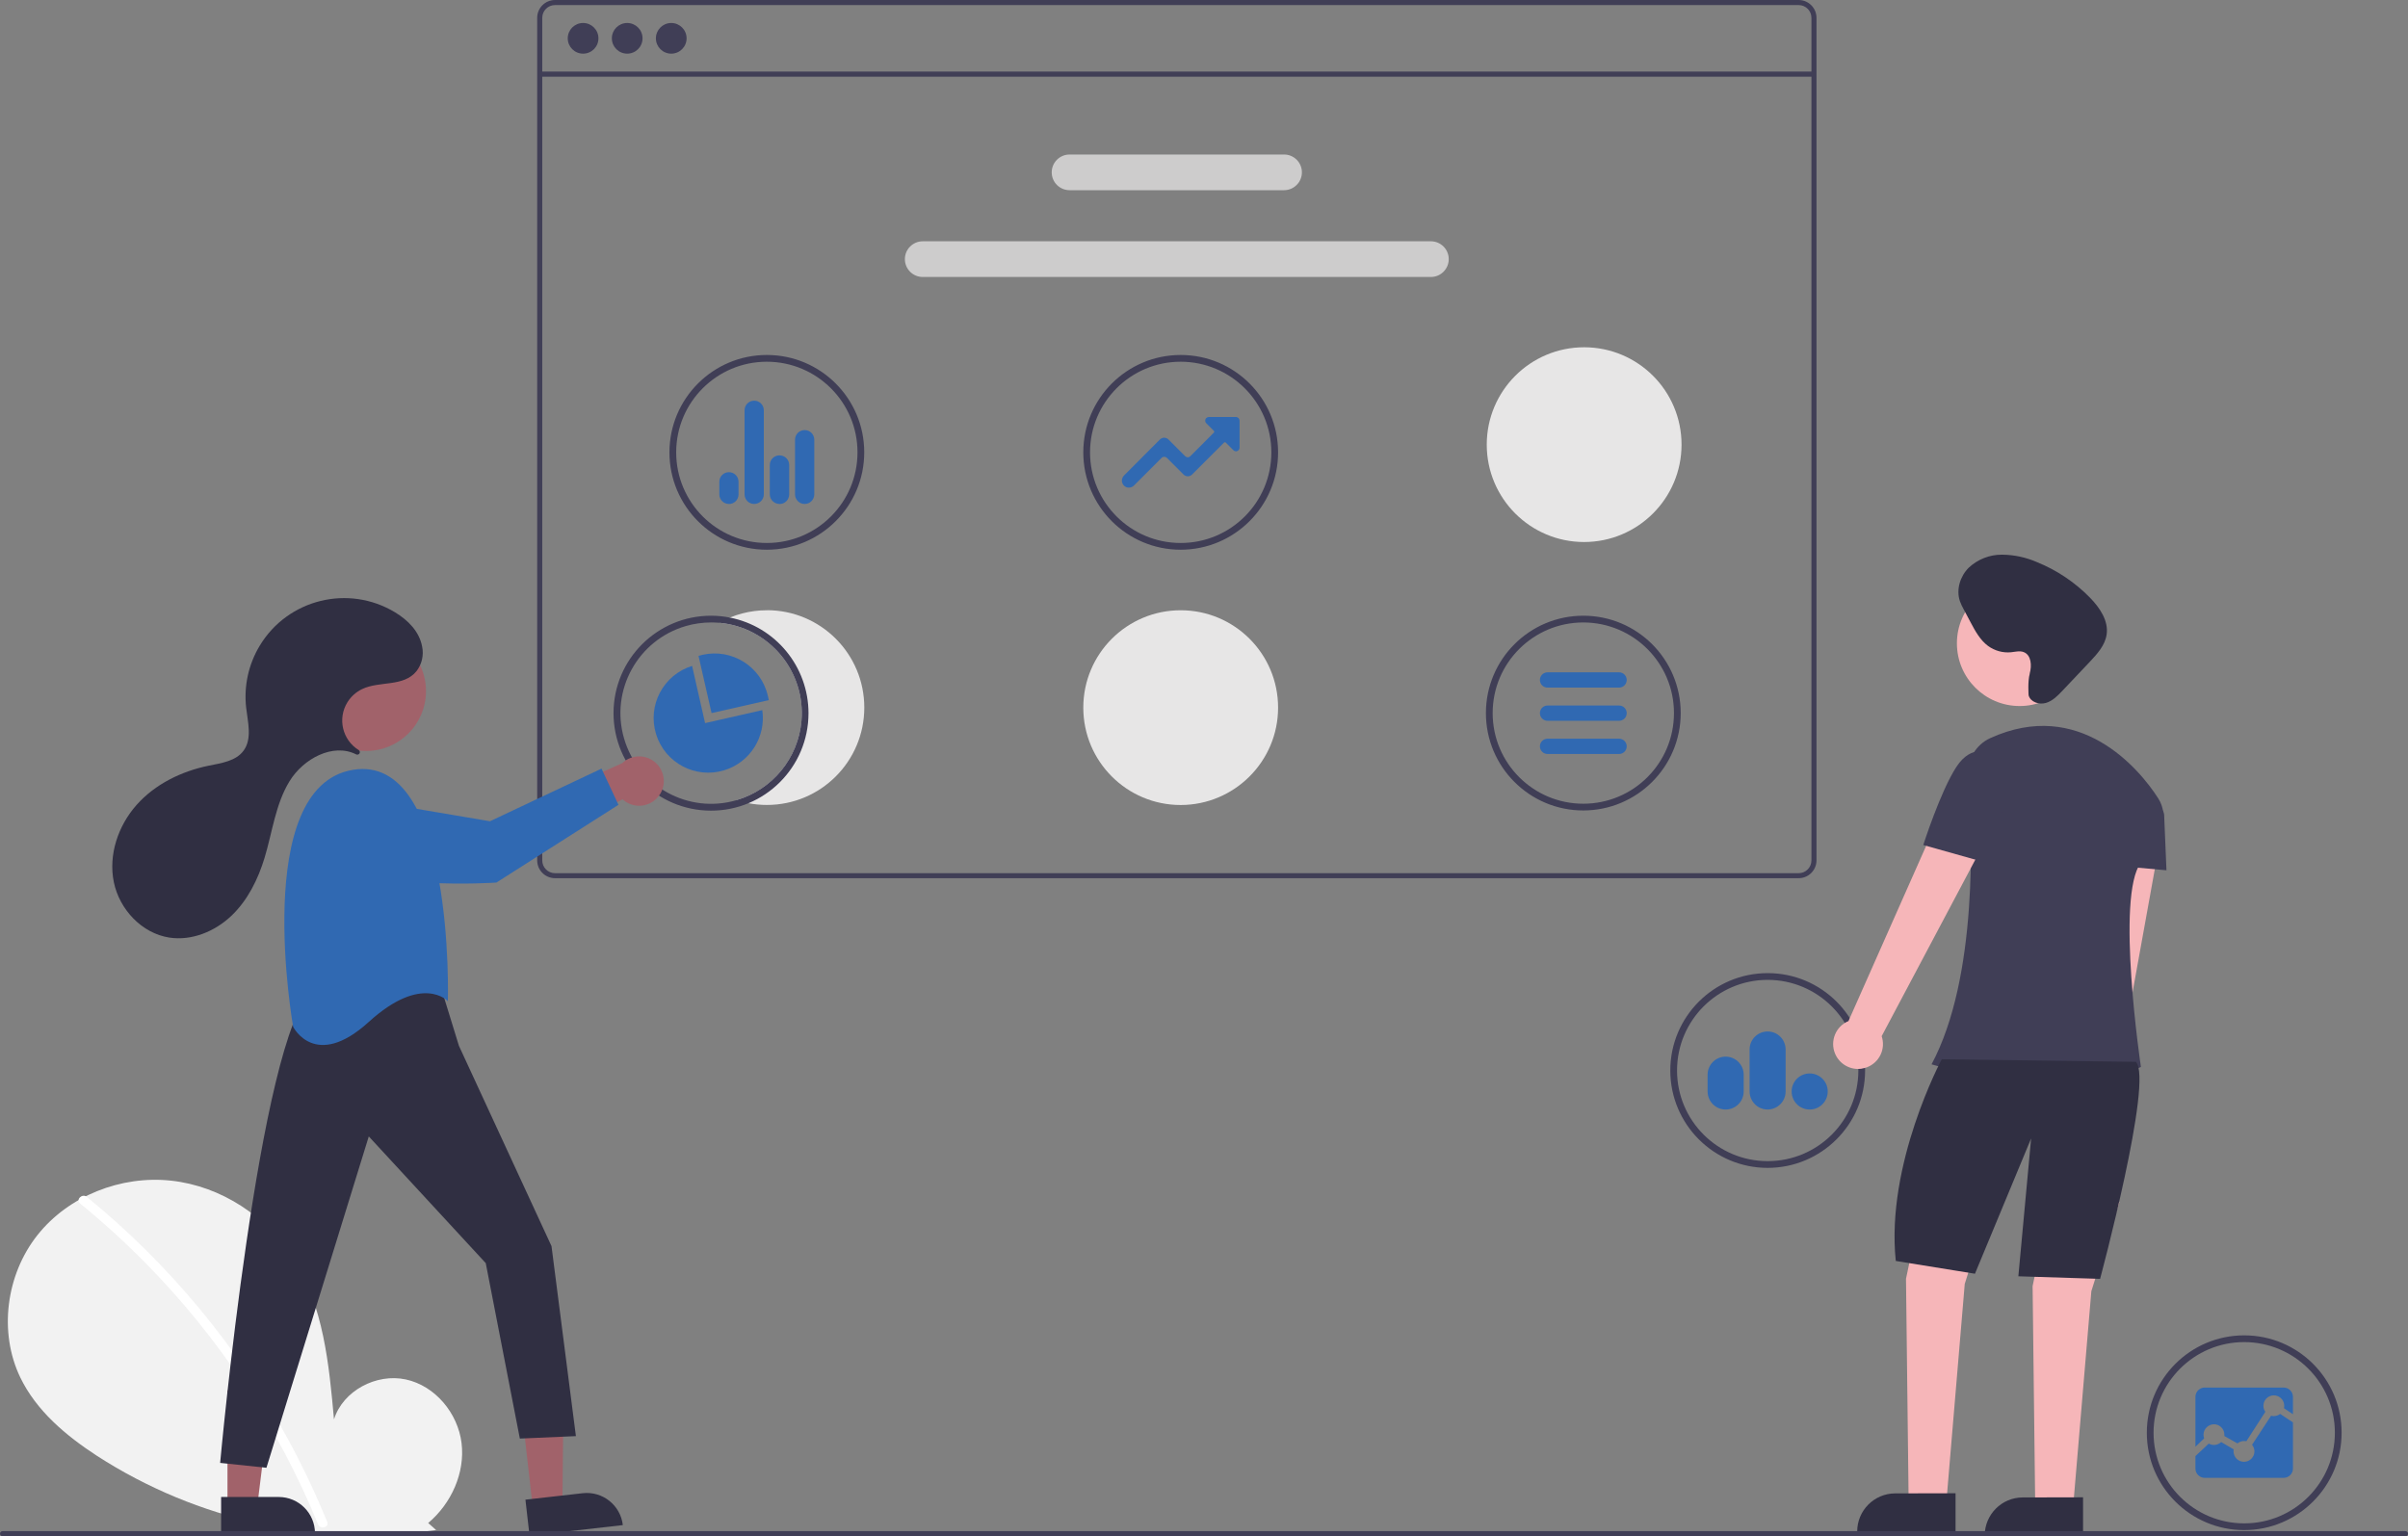 <?xml version="1.0" encoding="UTF-8"?><svg id="Ebene_2" xmlns="http://www.w3.org/2000/svg" viewBox="0 0 375.06 239.33"><rect x="0" y="0" width="375.06" height="239.33" fill="#808080" stroke="none"/><defs><style>.cls-1{fill:#403e56;}.cls-2{fill:#fff;}.cls-3{fill:#a1626a;}.cls-4{fill:#cdcccc;}.cls-5{fill:#3069b2;}.cls-6{fill:#302f42;}.cls-7{fill:#e7e6e6;}.cls-8{fill:#f6b6b9;}.cls-9{fill:#f2f2f2;}</style></defs><g id="Ebene_1-2"><path class="cls-9" d="m66.71,237.25c3.58-3.02,5.75-7.8,5.18-12.44-.57-4.65-4.1-8.92-8.68-9.91s-9.8,1.75-11.19,6.22c-.77-8.62-1.65-17.6-6.23-24.94-4.15-6.65-11.34-11.4-19.13-12.25-7.79-.85-15.99,2.36-20.85,8.51s-6.05,15.09-2.65,22.15c2.51,5.2,7.12,9.07,11.96,12.22,15.64,10.09,34.39,14.19,52.81,11.55l-1.24-1.1Z"/><path class="cls-2" d="m13.52,186.46c6.43,5.24,12.32,11.09,17.61,17.48,5.28,6.38,9.93,13.27,13.88,20.55,2.21,4.08,4.19,8.29,5.95,12.59.36.87-1.06,1.26-1.42.39-3.1-7.58-6.94-14.84-11.46-21.68-4.5-6.81-9.64-13.17-15.37-18.98-3.24-3.29-6.65-6.4-10.23-9.31-.73-.6.31-1.63,1.04-1.04Z"/><path class="cls-1" d="m280.15,0H86.45c-1.54,0-2.78,1.25-2.78,2.78v131.25c0,1.54,1.25,2.78,2.78,2.78h193.7c1.54,0,2.78-1.25,2.78-2.78V2.78c0-1.54-1.25-2.78-2.78-2.78Zm1.99,134.04c0,1.1-.89,1.99-1.99,1.99H86.45c-1.1,0-1.99-.89-1.99-1.99V2.78c0-1.1.89-1.99,1.99-1.99h193.7c1.1,0,1.99.89,1.99,1.99v131.25Z"/><rect class="cls-1" x="84.06" y="11.15" width="198.47" height=".8"/><circle class="cls-1" cx="90.82" cy="5.97" r="2.39"/><circle class="cls-1" cx="97.69" cy="5.97" r="2.39"/><circle class="cls-1" cx="104.55" cy="5.97" r="2.39"/><path class="cls-4" d="m200,29.63h-33.41c-1.54,0-2.78-1.25-2.78-2.78s1.25-2.78,2.78-2.78h33.41c1.54,0,2.78,1.25,2.78,2.78s-1.25,2.78-2.78,2.78Z"/><path class="cls-4" d="m222.87,43.15h-79.15c-1.54,0-2.78-1.25-2.78-2.78s1.25-2.78,2.78-2.78h79.15c1.54,0,2.78,1.25,2.78,2.78s-1.25,2.78-2.78,2.78Z"/><path class="cls-1" d="m246.61,126.26c-8.38,0-15.17-6.79-15.17-15.17,0-8.38,6.79-15.17,15.17-15.17,8.38,0,15.17,6.79,15.17,15.17,0,8.37-6.8,15.16-15.17,15.17Zm0-29.29c-7.8,0-14.12,6.32-14.12,14.12s6.32,14.12,14.12,14.12c7.8,0,14.12-6.32,14.12-14.12,0-7.8-6.33-14.11-14.12-14.12Z"/><path class="cls-1" d="m119.44,85.64c-8.38,0-15.17-6.79-15.17-15.17s6.79-15.17,15.17-15.17,15.17,6.79,15.17,15.17h0c0,8.37-6.8,15.16-15.17,15.17Zm0-29.29c-7.8,0-14.12,6.32-14.12,14.12s6.32,14.12,14.12,14.12,14.12-6.32,14.12-14.12c0-7.8-6.33-14.11-14.12-14.12Z"/><path class="cls-5" d="m125.33,78.51c-.83,0-1.5-.67-1.5-1.5v-8.51c0-.83.67-1.5,1.5-1.5h0c.83,0,1.5.67,1.5,1.5v8.51c0,.83-.67,1.5-1.5,1.5Zm-3.91,0c-.83,0-1.51-.66-1.52-1.49,0,0,0,0,0,0v-4.58c0-.83.67-1.5,1.5-1.5h.02c.83,0,1.5.67,1.5,1.5v4.58c0,.83-.67,1.5-1.5,1.5Zm-3.95,0c-.83,0-1.5-.67-1.5-1.5v-13.09c0-.83.67-1.5,1.5-1.5h0c.83,0,1.5.67,1.5,1.5v13.09c0,.83-.67,1.5-1.5,1.5Zm-3.93,0c-.83,0-1.5-.67-1.5-1.49h0s0-1.97,0-1.97c0-.83.67-1.49,1.5-1.49.82,0,1.49.67,1.49,1.49v1.97c0,.83-.67,1.5-1.5,1.5Z"/><path class="cls-1" d="m349.55,238.37c-8.38,0-15.17-6.79-15.17-15.17,0-8.38,6.79-15.17,15.17-15.17,8.38,0,15.17,6.79,15.17,15.17,0,8.37-6.8,15.16-15.17,15.17Zm0-29.29c-7.8,0-14.12,6.32-14.12,14.12s6.32,14.12,14.12,14.12,14.12-6.32,14.12-14.12h0c0-7.8-6.33-14.11-14.12-14.12Z"/><path class="cls-5" d="m353.73,220.56l-2.96,4.52c.24.29.37.65.37,1.02,0,.9-.73,1.63-1.63,1.63-.9,0-1.62-.73-1.63-1.63,0-.1.01-.21.03-.31l-1.95-1.14c-.52.5-1.3.6-1.93.24l-2.08,1.95v1.94c0,.8.65,1.45,1.45,1.45h12.29c.8,0,1.45-.65,1.45-1.45v-7.19l-1.99-1.32c-.4.31-.93.42-1.43.29h0Z"/><path class="cls-5" d="m344.83,221.88c.9,0,1.63.73,1.63,1.63h0v.21l2.04,1.14c.29-.24.65-.37,1.03-.37.12,0,.24.01.35.04l2.96-4.59c-.52-.73-.35-1.74.38-2.26.73-.52,1.74-.35,2.26.38.2.28.3.61.3.94,0,.13-.01.26-.04.38l1.4.94v-2.71c0-.8-.65-1.45-1.45-1.45h-12.29c-.8,0-1.44.65-1.45,1.45v7.77l1.36-1.3c-.31-.84.12-1.78.96-2.09.18-.07.37-.1.56-.1v-.02Z"/><path class="cls-1" d="m183.9,85.64c-8.38,0-15.17-6.79-15.17-15.17,0-8.38,6.79-15.17,15.17-15.17s15.17,6.79,15.17,15.17h0c0,8.37-6.8,15.16-15.17,15.17Zm0-29.29c-7.8,0-14.12,6.32-14.12,14.12s6.32,14.12,14.12,14.12,14.12-6.32,14.12-14.12h0c0-7.8-6.33-14.11-14.12-14.12Z"/><path class="cls-5" d="m175.84,75.97c-.61,0-1.1-.49-1.1-1.1,0-.29.12-.57.32-.78l5.6-5.62c.18-.18.42-.28.67-.28h0c.25,0,.49.1.67.28l2.6,2.6c.11.11.25.17.4.17h0c.15,0,.29-.06.4-.17l3.67-3.68c.07-.07.07-.19,0-.27h0s-1.19-1.19-1.19-1.19c-.22-.22-.22-.58,0-.8.11-.11.25-.17.4-.17h4.22c.31,0,.56.25.57.57v4.21c0,.31-.25.57-.56.57-.15,0-.29-.06-.4-.17l-1.19-1.19c-.07-.07-.19-.07-.27,0,0,0,0,0,0,0l-4.97,4.97c-.18.18-.42.28-.67.28h0c-.25,0-.49-.1-.67-.28l-2.6-2.6c-.22-.21-.58-.21-.8,0l-4.32,4.32c-.21.21-.49.32-.78.32Z"/><path class="cls-7" d="m183.9,125.41c-8.38,0-15.17-6.79-15.17-15.17,0-8.38,6.79-15.17,15.17-15.17s15.17,6.79,15.17,15.17h0c0,8.37-6.8,15.16-15.17,15.17Z"/><path class="cls-7" d="m246.74,84.44c-8.38,0-15.17-6.79-15.17-15.17,0-8.38,6.79-15.17,15.17-15.17s15.17,6.79,15.17,15.17h0c0,8.37-6.8,15.16-15.17,15.17Z"/><path class="cls-7" d="m119.44,95.07c-2.6,0-5.16.67-7.43,1.95,7.77.69,13.51,7.54,12.83,15.31-.51,5.8-4.53,10.69-10.12,12.32.59.2,1.2.35,1.81.47.96.19,1.94.28,2.92.28,8.38,0,15.17-6.79,15.17-15.17s-6.79-15.17-15.17-15.17h0Z"/><path class="cls-1" d="m113.68,96.21c-.96-.19-1.94-.29-2.92-.29-8.39,0-15.19,6.78-15.2,15.17,0,8.39,6.78,15.19,15.17,15.2s15.19-6.78,15.2-15.17c0-7.26-5.13-13.51-12.25-14.91Zm1.03,28.45c-7.49,2.18-15.33-2.13-17.51-9.62-2.18-7.49,2.13-15.33,9.62-17.51,1.28-.37,2.61-.56,3.94-.56.42,0,.83.02,1.24.05,7.77.69,13.51,7.54,12.83,15.31-.51,5.8-4.53,10.69-10.12,12.32Z"/><path class="cls-5" d="m119.6,108.42c-1.04-4.58-5.6-7.44-10.17-6.41-.21.05-.44.11-.63.17l2.03,8.91,8.91-2.02c-.04-.21-.08-.43-.13-.65Z"/><path class="cls-5" d="m118.73,110.63l-8.91,2.02-2.02-8.91c-4.49,1.39-7,6.15-5.61,10.64,1.39,4.49,6.15,7,10.64,5.61,4.01-1.24,6.51-5.22,5.9-9.36h0Z"/><path class="cls-1" d="m275.33,181.94c-8.38,0-15.17-6.79-15.17-15.17,0-8.38,6.79-15.17,15.17-15.17,8.38,0,15.17,6.79,15.17,15.17,0,8.37-6.8,15.16-15.17,15.17Zm0-29.29c-7.8,0-14.12,6.32-14.12,14.12s6.32,14.12,14.12,14.12,14.12-6.32,14.12-14.12c0-7.8-6.33-14.11-14.12-14.12Z"/><path class="cls-5" d="m281.87,172.85c-1.55,0-2.81-1.25-2.81-2.81,0-1.55,1.25-2.81,2.81-2.81,1.55,0,2.81,1.25,2.81,2.81,0,1.55-1.26,2.81-2.81,2.81Zm-6.55,0c-1.55,0-2.8-1.26-2.81-2.81v-6.55c0-1.55,1.26-2.8,2.81-2.8,1.54,0,2.8,1.25,2.8,2.8v6.55c0,1.55-1.26,2.8-2.81,2.81Zm-6.54,0c-1.55,0-2.81-1.26-2.81-2.81v-2.62c0-1.55,1.26-2.81,2.81-2.81s2.81,1.26,2.81,2.81v2.62c0,1.55-1.26,2.81-2.81,2.81Z"/><polygon class="cls-3" points="82.98 234.83 87.6 234.3 87.78 216.22 80.96 217 82.98 234.83"/><path class="cls-6" d="m97.01,237.59l-14.53,1.65h0l-.64-5.61h0l8.92-1.01c3.1-.35,5.9,1.88,6.25,4.98h0Z"/><polygon class="cls-3" points="35.43 234.54 40.08 234.54 42.3 216.59 35.43 216.59 35.43 234.54"/><path class="cls-6" d="m49.06,238.86h-14.62s0-5.65,0-5.65h8.97c3.12,0,5.65,2.53,5.65,5.65h0Z"/><path class="cls-6" d="m68.82,154.28l2.66,8.64,14.42,31.21,3.8,29.6-8.73.38-5.31-27.33-18.22-19.74-15.94,51.62-7.21-.76s6.07-66.8,14.42-73.63c0,0,13.66-6.45,20.12,0Z"/><circle class="cls-3" cx="57.03" cy="107.67" r="9.32"/><path class="cls-5" d="m69.76,155.99s1.14-38.71-14.8-36.06-9.3,40.04-9.3,40.04c0,0,3.42,6.83,11.77-.76s12.34-3.23,12.34-3.23Z"/><path class="cls-3" d="m102.77,123.76c-1.13,1.78-3.49,2.3-5.27,1.17-.19-.12-.37-.26-.53-.41l-11.94,6.43.63-7.02,11.24-5.03c1.53-1.46,3.96-1.41,5.43.13,1.22,1.28,1.41,3.24.45,4.73h0Z"/><path class="cls-5" d="m56.94,124.66l19.38,3.28,17.37-8.2,2.64,5.64-19.01,12.11s-20.13,1.37-24.78-3.94c-1.75-1.99-1.94-3.8-1.51-5.29.78-2.52,3.32-4.06,5.92-3.59Z"/><path class="cls-6" d="m55.92,117.46c.16-.14.17-.39.03-.54-.02-.03-.05-.05-.08-.07-2.55-1.58-3.33-4.92-1.75-7.46.55-.88,1.34-1.59,2.28-2.04,2.74-1.31,6.45-.29,8.48-2.8.83-1.09,1.15-2.48.87-3.82-.44-2.37-2.22-4.13-4.22-5.34-7.25-4.38-16.69-2.06-21.07,5.19-1.75,2.9-2.5,6.29-2.12,9.66.26,2.28.96,4.84-.4,6.7-1.19,1.63-3.45,1.94-5.43,2.34-4.25.87-8.35,2.87-11.23,6.11s-4.42,7.78-3.55,12.03c.87,4.25,4.36,7.98,8.64,8.64,3.49.54,7.09-.95,9.65-3.37,2.56-2.43,4.18-5.71,5.2-9.09,1.21-4.01,1.69-8.33,3.88-11.9,2.14-3.5,6.76-6,10.37-4.18.14.07.31.05.44-.05Z"/><path class="cls-8" d="m326.07,186.46c1.91-.95,2.68-3.26,1.73-5.17-.1-.2-.22-.4-.36-.58l8.98-49.71-8.38-.11-6.24,49.15c-1.63,1.39-1.83,3.83-.44,5.46,1.16,1.36,3.1,1.76,4.7.95h0Z"/><polygon class="cls-8" points="300.05 184.11 296.87 199.22 297.27 233.03 303.24 233.03 306.02 200.02 310.39 186.1 300.05 184.11"/><polygon class="cls-8" points="319.77 185.24 316.59 200.36 316.99 234.16 322.95 234.16 325.74 201.15 330.11 187.23 319.77 185.24"/><path class="cls-6" d="m295.19,232.65l9.4-.02h0v5.92h.01l-15.33.04h0c0-3.27,2.64-5.93,5.91-5.94Z"/><path class="cls-6" d="m315.05,233.28l9.4-.02h0v5.92h.01l-15.33.04h0c0-3.27,2.64-5.93,5.91-5.94Z"/><circle class="cls-8" cx="314.57" cy="100.22" r="9.77"/><path class="cls-1" d="m336.16,124.38c-2.97-4.66-12.3-15.72-26.19-9.38-2.24,1.04-3.6,3.36-3.41,5.82.67,8.87,1.52,31.47-5.71,44.99,0,0,21.08,6.36,32.61.4,0,0-3.98-26.65,0-31.82,1.33-1.65,2.4-3.49,3.19-5.46.56-1.51.38-3.2-.49-4.55Z"/><path class="cls-1" d="m332.27,124.05l3.9,1.63c.53.22.88.73.91,1.3l.36,8.6-8.75-.8,3.58-10.74Z"/><path class="cls-6" d="m302.44,165.02s-8.75,16.31-7.16,31.42l12.33,1.99,8.75-21.08-1.99,21.48,12.73.4s8.35-31.02,5.57-33.81l-30.23-.4Z"/><path class="cls-8" d="m290.01,166.47c2.1-.32,3.55-2.29,3.23-4.39-.03-.22-.09-.45-.16-.66l17.75-33.46-7.95-2.66-14.97,33.77c-1.98.82-2.91,3.09-2.09,5.07.69,1.65,2.42,2.62,4.19,2.34h0Z"/><path class="cls-1" d="m313.25,118.9l-3.29-1.47s-2.79-1.73-5.26,2.07-5.14,12.14-5.14,12.14l10.73,3.02,2.96-15.76Z"/><path class="cls-6" d="m316.14,104.92c.35-1.22.25-2.87-.93-3.33-.62-.24-1.3-.05-1.96.02-1.29.13-2.57-.23-3.61-.99-1.22-.91-1.98-2.3-2.69-3.64l-1.08-2.03c-.24-.42-.45-.87-.61-1.32-.6-1.79.05-3.87,1.39-5.2,1.4-1.3,3.24-2.03,5.16-2.02,1.9.01,3.77.42,5.51,1.18,3.09,1.26,5.88,3.14,8.21,5.52,1.52,1.56,2.91,3.59,2.59,5.75-.25,1.68-1.47,3.02-2.64,4.26l-4.23,4.47c-.75.79-1.55,1.62-2.6,1.92s-2.4-.14-2.68-1.19c0,0-.17-2.16.18-3.38Z"/><path class="cls-1" d="m374.67,239.33H.4c-.22,0-.4-.18-.4-.4s.18-.4.4-.4h374.27c.22,0,.4.18.4.4s-.18.4-.4.4Z"/><path class="cls-5" d="m252.18,117.46h-11.14c-.66,0-1.19-.53-1.19-1.19s.53-1.19,1.19-1.19h11.14c.66,0,1.19.53,1.19,1.19s-.53,1.19-1.19,1.19Z"/><path class="cls-5" d="m252.18,112.29h-11.14c-.66,0-1.19-.53-1.19-1.19s.53-1.19,1.19-1.19h11.14c.66,0,1.19.53,1.19,1.19s-.53,1.19-1.19,1.19Z"/><path class="cls-5" d="m252.18,107.12h-11.14c-.66,0-1.19-.53-1.19-1.19s.53-1.19,1.19-1.19h11.14c.66,0,1.19.53,1.19,1.19s-.53,1.19-1.19,1.19Z"/></g></svg>